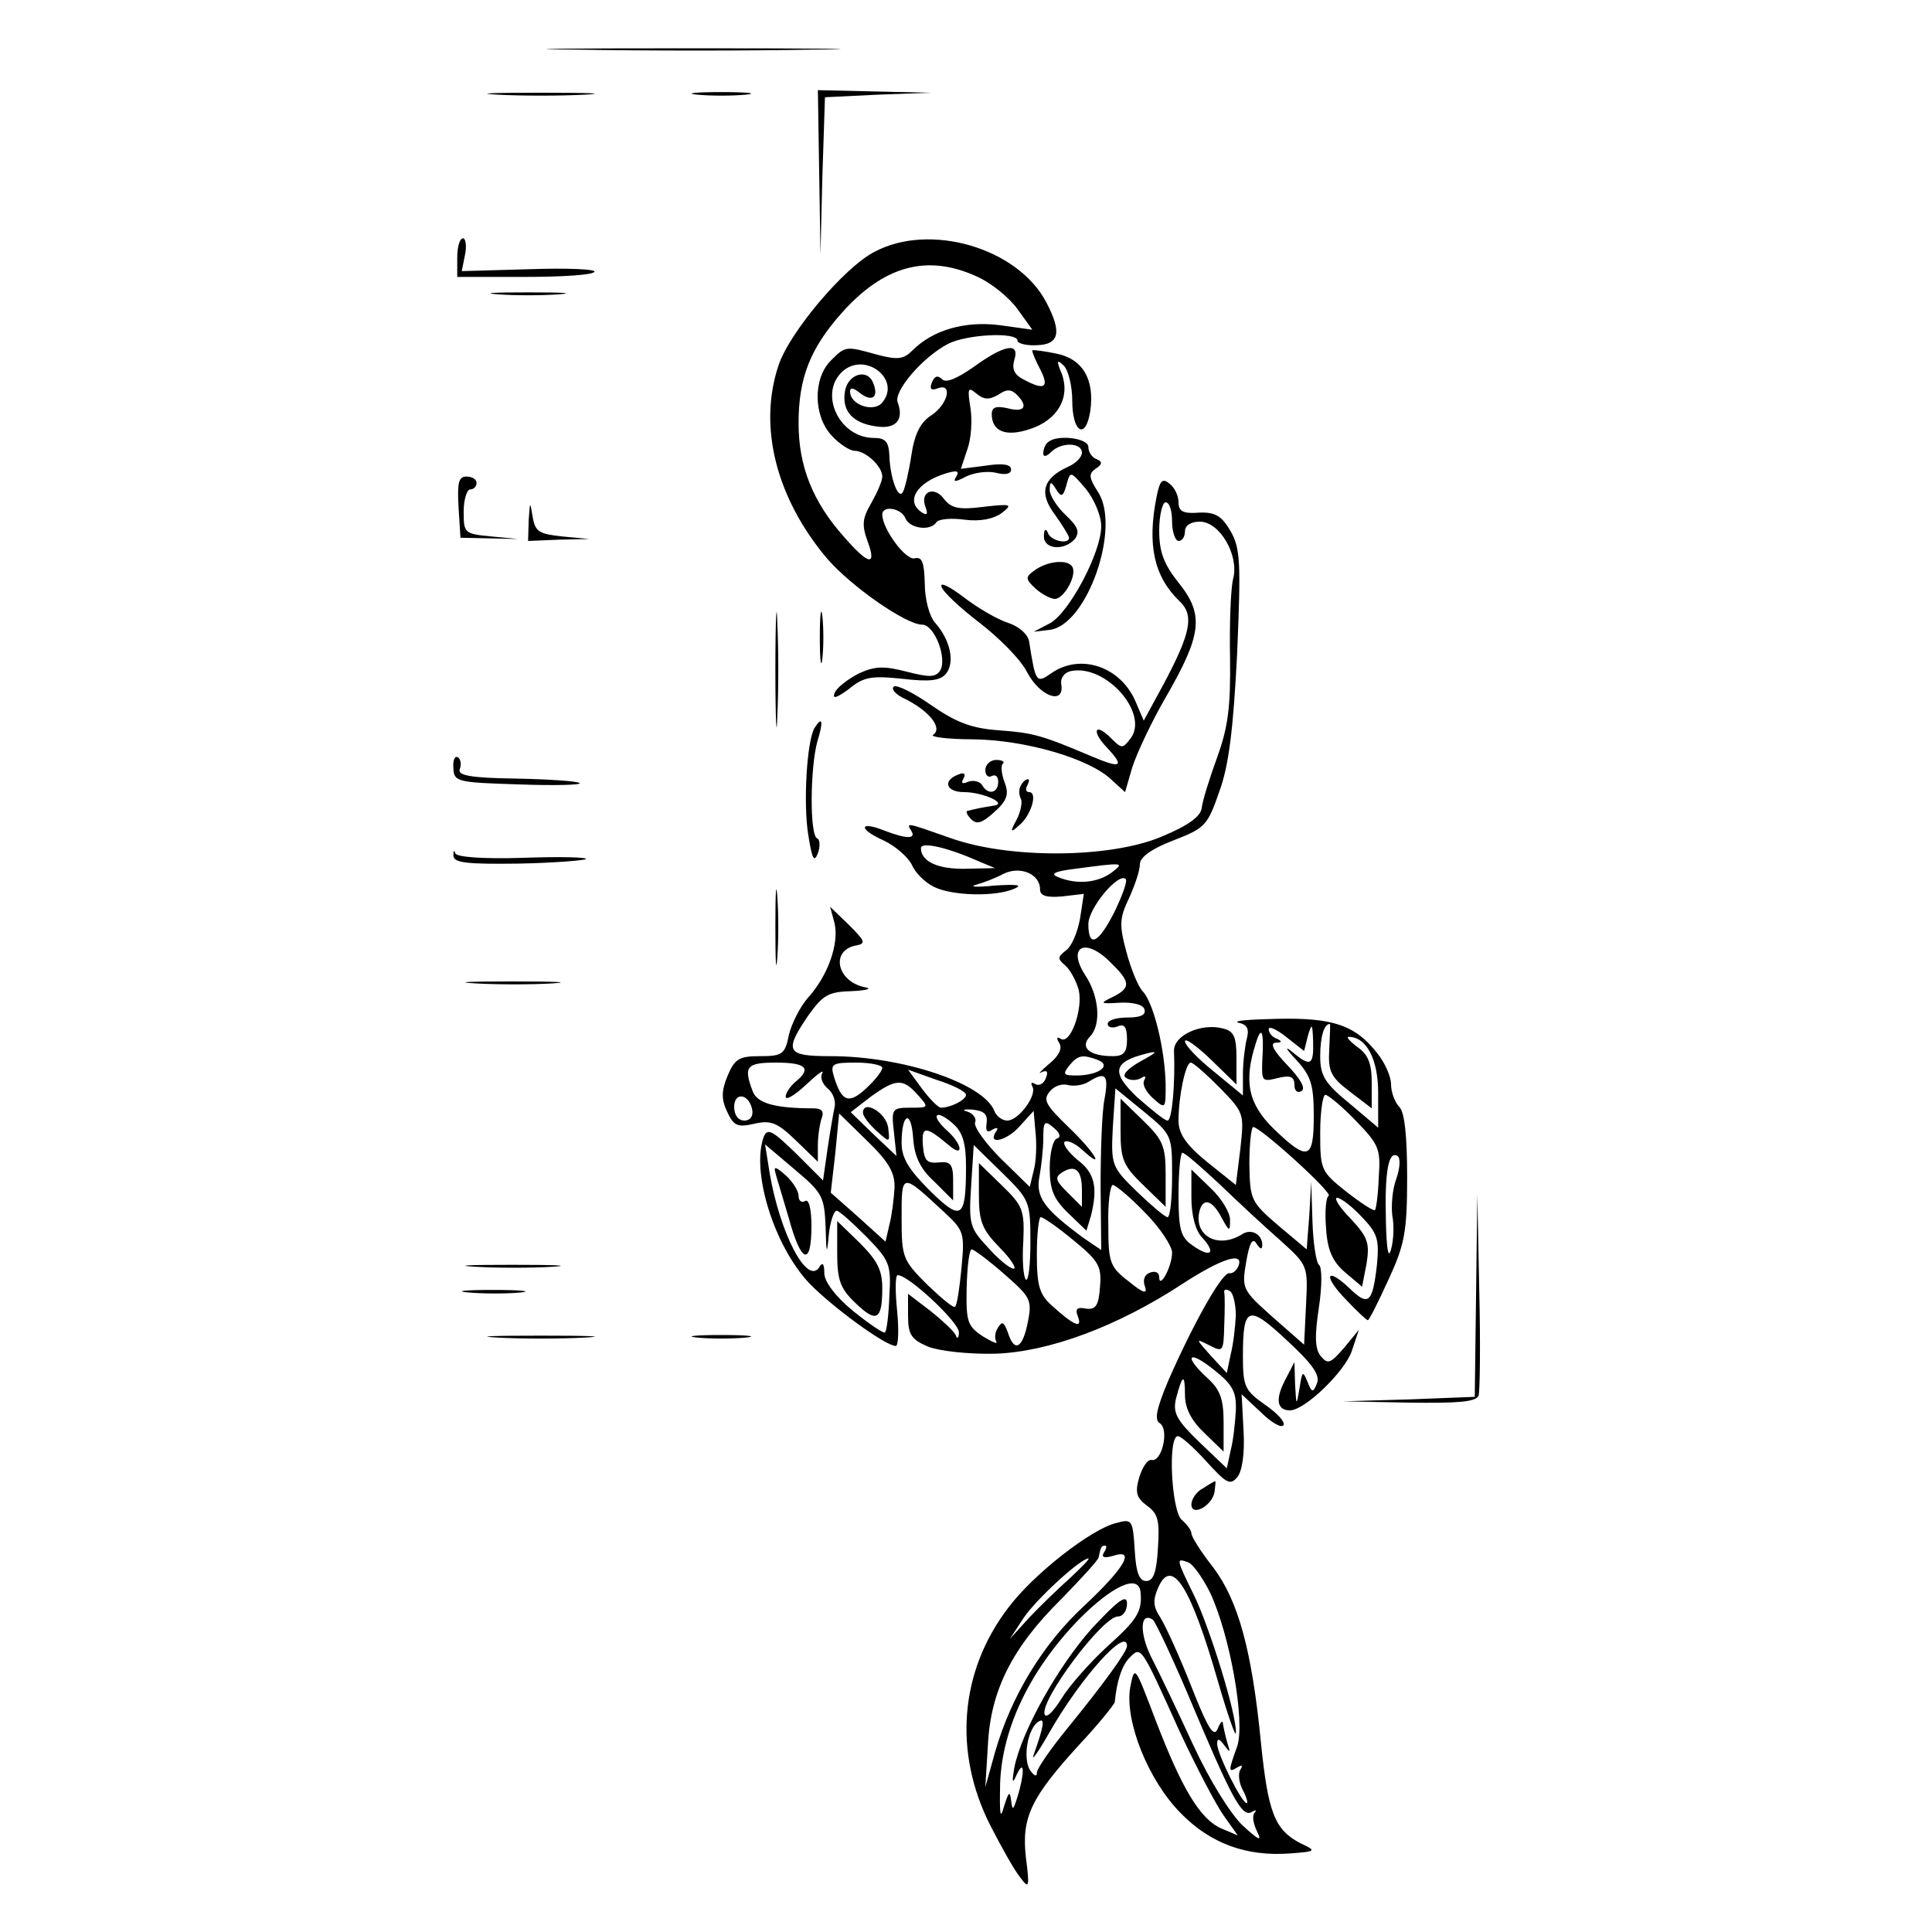 <?xml version="1.0" standalone="no"?>
<!DOCTYPE svg PUBLIC "-//W3C//DTD SVG 20010904//EN"
 "http://www.w3.org/TR/2001/REC-SVG-20010904/DTD/svg10.dtd">
<svg version="1.0" xmlns="http://www.w3.org/2000/svg"
 width="300pt" height="300pt" viewBox="0 0 300 300"
 preserveAspectRatio="xMidYMid meet">
<g transform="translate(0,300) scale(0.1,-0.1)"
fill="#000000" stroke="none">
<path d="M893 2923 c104 -2 270 -2 370 0 100 1 16 2 -188 2 -203 0 -285 -1
-182 -2z"/>
<path d="M773 2853 c37 -2 97 -2 135 0 37 2 6 3 -68 3 -74 0 -105 -1 -67 -3z"/>
<path d="M1083 2853 c20 -2 54 -2 75 0 20 2 3 4 -38 4 -41 0 -58 -2 -37 -4z"/>
<path d="M1272 2733 l2 -128 3 122 4 122 82 4 82 3 -87 2 -88 2 2 -127z"/>
<path d="M710 2600 l0 -30 104 0 c58 0 107 3 109 8 3 4 -42 6 -100 4 l-106 -3
5 25 c3 14 1 26 -3 26 -5 0 -9 -13 -9 -30z"/>
<path d="M1358 2609 c-47 -24 -132 -125 -149 -176 -32 -95 -4 -206 75 -300 38
-44 123 -103 148 -103 19 0 39 -52 28 -71 -7 -11 -17 -11 -52 -2 -35 9 -49 9
-75 -3 -17 -9 -34 -22 -37 -30 -4 -10 3 -8 22 6 23 19 35 21 83 16 43 -5 59
-3 68 8 14 17 7 52 -17 79 -9 10 -16 37 -16 61 -1 33 -4 42 -16 39 -14 -3 -50
46 -50 68 0 15 30 10 36 -6 7 -16 39 -20 48 -6 3 5 23 7 44 4 24 -3 44 1 57
10 18 14 16 15 -28 10 -38 -5 -50 -2 -61 12 -15 21 -38 12 -29 -12 4 -11 3
-14 -5 -9 -27 17 -9 47 37 61 17 5 21 4 16 -5 -6 -9 -2 -9 15 0 12 6 33 9 46
6 15 -4 24 -2 24 5 0 8 -13 10 -39 6 l-39 -5 10 30 c6 16 8 45 5 64 -5 31 -4
34 9 23 12 -10 20 -10 34 -2 13 9 20 9 29 0 18 -18 12 -28 -14 -21 -18 4 -25
2 -25 -9 0 -27 22 -36 60 -23 42 14 62 48 49 85 -9 21 -8 24 3 13 7 -7 13 -32
13 -54 0 -50 21 -62 28 -16 7 49 -12 81 -53 89 -19 4 -36 6 -37 5 -1 -1 4 -14
12 -29 15 -29 7 -34 -26 -16 -14 7 -18 16 -14 30 9 28 -15 24 -62 -10 -27 -19
-44 -26 -50 -20 -7 7 -12 5 -16 -5 -4 -10 -1 -13 9 -9 24 9 16 -25 -10 -42
-17 -11 -26 -29 -31 -63 -4 -26 -10 -51 -13 -56 -7 -13 -20 22 -21 57 -1 21
-6 27 -24 27 -54 0 -86 69 -49 103 35 32 92 -12 62 -48 -13 -16 -50 -4 -50 17
0 7 5 6 15 -2 19 -15 30 -7 21 15 -9 24 -40 14 -44 -13 -5 -30 12 -49 48 -54
31 -5 44 10 34 37 -7 17 38 70 78 91 29 15 108 19 108 5 0 -4 13 -8 30 -7 35
1 39 20 15 66 -44 85 -181 125 -267 79z m158 -38 c23 -10 51 -33 64 -51 l23
-32 -50 7 c-54 7 -104 -7 -136 -39 -14 -14 -23 -15 -54 -7 -50 14 -50 14 -73
-9 -28 -28 -27 -87 2 -117 12 -13 28 -23 35 -23 17 0 43 -24 43 -40 0 -7 -8
-25 -17 -41 -14 -24 -15 -34 -6 -59 15 -40 2 -38 -37 7 -48 54 -70 109 -70
176 0 70 18 116 67 171 65 73 132 92 209 57z"/>
<path d="M773 2543 c26 -2 68 -2 95 0 26 2 4 3 -48 3 -52 0 -74 -1 -47 -3z"/>
<path d="M1627 2313 c-4 -3 -7 -11 -7 -17 0 -6 5 -5 12 2 16 16 48 15 48 -1 0
-7 -10 -17 -22 -22 -39 -18 -45 -41 -20 -74 12 -17 22 -33 22 -36 0 -11 -29
-5 -33 8 -3 7 -6 5 -6 -5 -1 -21 31 -24 48 -5 8 11 5 19 -14 37 -14 13 -25 31
-25 39 0 14 2 14 10 1 8 -13 11 -11 16 7 6 22 6 22 30 -6 13 -16 24 -42 24
-58 0 -41 -50 -135 -80 -151 l-25 -13 25 3 c58 7 111 159 75 214 -14 22 -15
28 -4 36 11 7 11 11 2 15 -7 2 -13 11 -13 19 0 14 -50 20 -63 7z"/>
<path d="M712 2213 l3 -48 45 -1 45 -1 -42 4 c-42 4 -43 5 -43 39 0 18 5 34
10 34 6 0 10 5 10 10 0 6 -7 10 -16 10 -12 0 -14 -10 -12 -47z"/>
<path d="M1796 2229 c-15 -75 -4 -124 35 -162 24 -22 18 -50 -24 -129 l-31
-57 -12 28 c-23 56 -86 77 -131 46 -24 -17 -25 -15 -35 49 -2 11 -15 23 -33
29 -16 5 -47 23 -69 40 -21 16 -37 24 -34 16 2 -8 29 -33 59 -56 30 -23 64
-57 74 -77 20 -38 58 -51 53 -19 -2 10 5 19 15 21 54 11 121 -65 93 -104 -13
-17 -14 -17 -31 0 -25 25 -31 11 -6 -15 28 -30 22 -33 -25 -13 -78 33 -90 36
-143 40 -42 3 -66 12 -105 39 -27 19 -53 32 -58 29 -5 -4 3 -13 19 -20 37 -19
57 -45 42 -55 -6 -3 22 -7 62 -7 82 -1 180 -30 214 -62 l22 -20 11 38 c7 22
30 71 52 109 56 97 60 128 21 177 -24 30 -31 49 -31 82 0 24 5 44 10 44 6 0
10 -13 10 -30 0 -16 5 -30 10 -30 6 0 10 7 10 15 0 9 9 15 23 15 31 0 61 -52
52 -88 -4 -15 -6 -70 -5 -123 1 -77 -3 -108 -20 -155 -12 -33 -23 -68 -24 -79
-2 -13 -21 -27 -62 -44 -80 -34 -238 -35 -329 -2 -68 24 -68 24 -60 11 8 -13
-7 -13 -41 0 -40 16 -42 3 -2 -15 19 -9 38 -26 44 -38 5 -12 20 -27 34 -34 28
-14 95 -16 125 -3 14 6 4 7 -30 5 -27 -3 -41 -2 -30 1 11 3 30 10 43 17 26 13
57 0 57 -24 0 -10 10 -13 34 -11 l34 4 -6 -39 c-4 -21 -13 -43 -22 -49 -13
-10 -13 -13 -1 -23 8 -7 17 -24 21 -38 7 -30 -13 -86 -28 -76 -6 4 -7 1 -2 -7
5 -8 -1 -20 -16 -32 -13 -11 -18 -17 -12 -13 9 4 11 1 7 -9 -3 -9 -11 -13 -17
-9 -5 3 -7 2 -4 -4 8 -13 -21 -53 -39 -53 -8 0 -17 7 -20 15 -17 43 -143 85
-254 85 -69 0 -73 7 -35 63 23 32 31 37 68 38 23 1 32 4 20 6 -44 9 -54 58
-13 65 15 3 13 7 -12 32 l-29 28 7 -26 c7 -31 -10 -81 -42 -116 -12 -14 -25
-40 -29 -57 -6 -30 -10 -33 -45 -33 -32 0 -39 -4 -50 -30 -10 -24 -10 -37 -1
-56 10 -22 16 -25 42 -19 26 6 36 2 65 -26 l34 -33 0 26 c0 15 3 33 6 42 4 10
0 15 -13 15 -60 0 -87 8 -94 26 -15 39 -10 45 36 45 47 0 56 -9 30 -30 -8 -7
-15 -17 -15 -23 0 -6 14 2 32 19 17 16 28 24 25 18 -4 -7 0 -17 8 -24 9 -7 13
-20 11 -29 -2 -9 -7 -38 -11 -65 l-7 -49 -42 42 c-36 35 -44 40 -50 26 -20
-54 16 -170 71 -228 36 -37 118 -97 134 -97 4 0 5 25 2 55 -3 30 -3 55 1 55
17 0 96 -74 95 -89 0 -9 -3 -11 -5 -4 -3 6 -21 23 -40 38 l-34 26 0 -34 c0
-29 5 -37 31 -48 18 -7 63 -12 105 -11 83 3 189 42 291 109 60 39 95 50 86 27
-3 -7 -9 -12 -14 -11 -11 2 -55 -76 -95 -167 -18 -43 -22 -61 -13 -66 15 -10
3 -61 -13 -57 -6 1 -14 -11 -19 -27 -7 -24 -4 -32 12 -44 17 -12 20 -23 17
-66 -2 -37 -7 -51 -18 -51 -11 0 -16 13 -18 48 -3 47 -4 49 -29 42 -38 -9
-128 -79 -167 -131 -76 -99 -86 -225 -28 -339 17 -33 37 -69 46 -80 14 -19 15
-16 9 31 -7 62 8 93 83 175 30 32 54 62 55 66 3 32 11 57 23 69 18 18 17 20
77 -113 26 -56 57 -115 69 -132 l22 -31 -26 11 c-33 15 -61 62 -102 169 -32
84 -32 85 -39 50 -9 -52 28 -145 79 -196 46 -47 102 -67 169 -62 41 3 42 4 16
16 -40 21 -50 48 -61 156 -14 143 -35 220 -74 272 -19 24 -34 48 -34 53 0 5
-7 14 -15 21 -16 14 -22 130 -6 130 5 0 25 -18 44 -39 31 -34 37 -38 48 -25 8
9 12 38 10 72 l-3 57 30 -28 c16 -16 32 -25 35 -20 3 5 -10 19 -29 32 -31 22
-34 28 -34 75 0 78 8 81 68 25 40 -37 52 -54 47 -67 -6 -15 -8 -15 -15 3 -7
17 -8 16 -12 -10 -5 -29 -5 -29 -7 5 l-1 35 -15 -29 c-15 -29 -12 -46 8 -46
23 0 85 60 96 92 l11 33 -23 -28 c-21 -24 -25 -26 -36 -13 -9 11 -10 30 -3 76
5 33 5 63 0 66 -4 3 -9 33 -10 67 l-2 62 -3 -53 -4 -52 -44 37 c-43 37 -44 40
-45 96 0 31 3 57 6 57 11 0 126 -104 117 -107 -4 -2 -6 -24 -4 -49 2 -35 10
-53 30 -70 l26 -22 7 36 c5 32 2 41 -25 70 -17 17 -26 32 -21 32 6 0 23 -13
38 -29 25 -26 28 -35 24 -76 -7 -59 -13 -64 -43 -35 -36 34 -41 19 -5 -18 17
-18 32 -32 34 -32 2 0 16 28 32 63 25 54 29 74 29 159 0 64 -4 101 -12 109 -7
7 -13 23 -13 35 0 12 -9 33 -21 48 -34 44 -69 56 -156 54 -43 -1 -70 -3 -60
-6 14 -3 17 -10 13 -25 -3 -12 -6 -37 -6 -55 l0 -33 -45 37 c-25 20 -45 41
-45 47 0 6 18 -7 40 -28 l40 -39 0 41 c0 33 -4 42 -21 46 -34 9 -78 -11 -76
-36 2 -49 -3 -107 -10 -107 -5 0 -25 17 -47 36 -41 39 -38 55 14 68 19 5 17 2
-9 -12 -21 -12 -30 -22 -22 -26 6 -4 16 -4 23 0 6 4 8 3 5 -3 -4 -6 2 -18 13
-28 20 -18 20 -17 20 21 -1 53 -18 125 -35 144 -8 8 -19 36 -26 62 -11 41 -11
52 4 83 9 20 17 43 17 53 0 11 18 24 52 37 49 19 53 23 71 75 15 40 22 97 28
215 6 143 5 163 -10 190 -14 24 -24 30 -49 29 -25 -2 -32 2 -32 16 0 10 -6 23
-14 29 -11 9 -15 5 -20 -20z m-282 -564 l31 -13 -45 -1 c-43 -1 -70 11 -70 32
0 10 38 2 84 -18z m212 -20 c-22 -16 -54 -19 -83 -7 -13 5 -6 9 27 13 75 10
77 10 56 -6z m5 -60 c-25 -50 -41 -58 -41 -20 0 25 47 81 58 70 3 -3 -5 -25
-17 -50z m-6 -80 c31 -30 31 -39 3 -53 -21 -10 -20 -11 11 -9 20 1 36 -3 38
-10 3 -9 -6 -13 -26 -13 -17 0 -31 -4 -31 -10 0 -5 7 -7 15 -4 11 5 15 -1 15
-20 0 -20 -5 -26 -22 -26 -37 0 -52 14 -35 31 17 18 14 62 -8 95 -29 45 1 59
40 19z m306 -113 c6 20 7 19 8 -9 1 -38 -4 -40 -33 -16 -12 10 -9 4 7 -13 23
-25 27 -39 27 -87 0 -68 -9 -71 -62 -20 -40 39 -47 74 -28 133 9 29 13 19 10
-28 -1 -31 0 -32 24 -26 20 5 26 2 26 -11 0 -9 5 -13 11 -9 7 4 -2 19 -22 40
-21 22 -28 34 -18 35 10 0 10 2 2 6 -7 2 -13 9 -13 15 0 5 12 0 27 -12 l28
-22 6 24z m33 -22 c-2 -34 3 -43 32 -65 l34 -26 0 40 c0 30 -6 44 -22 55 -12
9 -18 16 -14 16 28 0 46 -35 46 -87 l0 -54 -45 38 c-38 31 -45 43 -45 73 0 30
6 50 15 50 1 0 0 -18 -1 -40z m-359 -16 c22 -9 0 -24 -34 -24 -20 0 -21 2 -11
15 14 17 21 18 45 9z m-335 -12 c0 -5 -11 -19 -25 -32 -27 -25 -38 -21 -50 18
-6 20 -3 22 34 22 23 0 41 -4 41 -8z m524 -31 c38 -39 38 -40 32 -95 l-7 -56
-45 36 c-33 27 -44 44 -44 64 0 38 11 90 19 90 4 0 24 -18 45 -39z m-394 -11
c0 -8 -24 -20 -39 -20 -4 0 -17 13 -29 29 l-22 30 45 -16 c25 -8 45 -18 45
-23z m215 -7 c-4 -20 -6 -81 -6 -136 l1 -98 -28 19 c-61 45 -74 63 -68 95 3
16 6 43 6 59 0 27 2 29 16 17 10 -8 12 -15 5 -17 -6 -2 -11 -23 -11 -46 0 -33
6 -48 29 -70 l28 -27 7 23 c11 44 6 67 -21 87 -14 12 -23 24 -20 28 4 3 16 -2
27 -12 38 -35 20 -4 -21 35 -35 34 -40 42 -29 55 7 9 20 13 29 10 9 -2 23 0
31 5 27 17 32 11 25 -27z m-290 7 c18 -20 17 -20 -11 -20 -29 0 -30 -2 -26
-37 l4 -38 -36 34 -35 34 31 24 c39 28 50 29 73 3z m395 -126 c0 -35 -3 -64
-7 -64 -4 0 -25 18 -48 40 -39 38 -40 41 -37 100 l4 60 44 -36 c44 -36 44 -37
44 -100z m-652 103 c2 -10 -3 -17 -12 -17 -10 0 -16 9 -16 21 0 24 23 21 28
-4z m937 -17 c36 -37 39 -44 36 -87 -1 -27 -4 -50 -6 -52 -2 -2 -22 11 -45 29
-39 31 -40 34 -40 91 0 32 4 59 8 59 4 0 26 -18 47 -40z m-573 -4 c-2 -12 1
-16 9 -10 8 4 10 3 5 -4 -13 -21 19 -13 39 11 l20 22 3 -34 c2 -19 1 -45 -3
-59 l-6 -25 -45 44 c-24 24 -42 49 -40 56 3 6 -3 14 -12 17 -9 2 -6 4 8 3 18
-2 24 -7 22 -21z m-143 -101 c-1 -16 -4 -42 -8 -57 l-6 -26 -42 38 -43 38 7
61 6 62 43 -42 c34 -33 44 -50 43 -74z m62 10 l29 -29 0 31 c0 25 -4 30 -22
28 -19 -2 -23 3 -25 27 -2 30 4 30 40 0 24 -21 22 1 -3 23 -11 10 -18 20 -15
23 3 3 14 -3 25 -13 15 -13 20 -31 20 -66 0 -82 -7 -86 -56 -38 -33 33 -44 51
-44 74 0 47 15 53 18 7 2 -28 11 -47 33 -67z m-169 -70 c1 -43 2 -45 5 -12 2
20 8 37 12 37 4 0 24 -18 46 -40 36 -37 39 -43 36 -92 -1 -29 -4 -55 -7 -57
-2 -2 -24 13 -49 33 -28 23 -45 46 -45 59 0 15 -3 18 -8 9 -19 -28 -61 53 -77
147 l-7 44 46 -39 c43 -36 46 -42 48 -89z m318 -24 c0 -35 -3 -61 -7 -58 -4 4
-6 31 -4 60 2 48 -1 55 -33 86 l-36 35 0 -49 c0 -42 5 -54 32 -82 18 -18 27
-33 22 -33 -6 0 -24 15 -40 33 -28 30 -30 36 -26 96 l4 63 44 -43 c43 -42 44
-45 44 -108z m294 90 c28 -27 70 -66 94 -87 43 -39 43 -39 40 -100 l-3 -62
-49 43 c-47 42 -48 44 -41 85 5 30 10 39 16 29 6 -9 9 -10 9 -2 0 17 -18 26
-32 16 -36 -22 -73 -3 -66 34 5 24 20 21 35 -8 12 -22 13 -22 13 -3 0 11 -13
33 -30 49 l-30 29 0 -44 c0 -26 6 -51 17 -62 22 -24 13 -32 -15 -12 -19 13
-22 25 -22 80 0 35 3 64 6 64 4 0 29 -22 58 -49z m274 8 c-6 -16 -8 -42 -6
-57 3 -15 2 -38 -2 -52 -4 -16 -7 -1 -8 45 -2 75 4 109 18 100 5 -3 4 -19 -2
-36z m-488 -17 l0 -26 -22 22 c-19 19 -21 24 -8 32 20 12 30 3 30 -28z m-213
-35 c30 -28 31 -32 26 -86 -3 -31 -7 -58 -10 -60 -2 -3 -21 13 -43 34 -38 38
-40 42 -40 103 0 72 -1 72 67 9z m311 0 c23 -23 42 -52 42 -62 0 -22 -20 -58
-20 -38 0 7 -6 10 -14 7 -9 -3 -12 -12 -8 -22 4 -12 -3 -10 -25 8 -30 23 -32
30 -32 88 -1 34 3 62 7 62 4 0 27 -19 50 -43z m-111 -43 c39 -32 44 -40 41
-73 -2 -29 -7 -35 -22 -33 -14 3 -17 -1 -12 -13 7 -19 -7 -13 -41 18 -19 17
-23 31 -23 79 0 32 3 58 6 58 4 0 27 -16 51 -36z m-108 -52 c41 -36 44 -40 37
-75 -8 -41 -21 -48 -31 -16 -6 16 -9 18 -15 8 -5 -7 -6 -17 -3 -22 3 -5 -6 -1
-21 8 -24 16 -26 23 -25 76 1 33 4 59 8 59 3 0 26 -17 50 -38z m360 -65 c-1
-18 -4 -45 -8 -60 l-6 -29 -25 27 c-24 27 -24 27 -2 16 21 -11 22 -10 23 31 1
24 1 47 0 51 -1 5 3 6 9 2 5 -3 9 -21 9 -38z m0 -147 c-1 -19 -4 -47 -8 -62
l-6 -28 -43 41 c-35 34 -41 45 -36 67 10 38 14 40 14 6 0 -21 10 -40 30 -59
l30 -29 0 45 c0 36 -5 51 -25 69 -38 35 -30 45 10 13 29 -23 35 -34 34 -63z
m-205 -221 c-4 -7 0 -9 14 -5 36 12 19 -18 -44 -77 -65 -60 -114 -141 -139
-228 l-15 -54 4 65 c4 85 38 152 114 227 31 32 58 61 58 65 3 15 4 18 10 18 3
0 2 -5 -2 -11z m-52 -39 c-18 -16 -47 -44 -64 -62 l-30 -33 21 32 c20 30 89
93 101 93 3 0 -10 -13 -28 -30z m217 -23 c31 -66 55 -201 42 -239 -14 -39 -14
-41 1 -32 7 4 8 3 4 -4 -4 -6 -2 -21 4 -32 6 -11 8 -20 6 -20 -8 0 -46 77 -46
92 0 9 3 9 11 -2 9 -12 10 -12 5 3 -3 10 -6 24 -7 30 0 7 -4 3 -8 -7 -6 -15
-15 -1 -41 65 -18 46 -40 94 -48 107 -12 18 -12 28 -3 48 21 46 50 0 92 -146
15 -52 28 -89 28 -81 2 27 -41 165 -65 214 -28 57 -28 58 -9 51 8 -3 23 -25
34 -47z m-108 1 c3 -30 -5 -43 -52 -85 -27 -25 -59 -61 -71 -81 -12 -19 -23
-31 -26 -24 -7 22 90 152 114 152 8 0 14 9 14 20 0 15 -13 6 -54 -38 -53 -59
-110 -161 -121 -217 -4 -24 -3 -26 4 -10 12 25 12 1 1 -35 -7 -22 -8 -22 -10
-5 -2 15 -4 12 -11 -10 -6 -22 -7 -13 -6 36 3 85 46 175 121 253 52 53 94 73
97 44z m74 -160 c66 -157 83 -190 98 -182 7 4 9 4 5 -1 -4 -4 -2 -17 4 -29 8
-16 3 -14 -22 9 -19 18 -51 69 -77 125 -24 52 -53 113 -65 136 -19 38 -18 72
2 59 4 -3 29 -56 55 -117z m-95 76 c0 -9 -39 -62 -92 -127 -26 -32 -48 -63
-48 -70 0 -7 -5 -4 -11 5 -11 19 -3 65 14 75 10 6 8 -7 -8 -52 -4 -11 7 4 24
34 49 86 121 166 121 135z"/>
<path d="M1340 1272 c0 -5 9 -17 21 -28 21 -19 21 -19 18 6 -4 23 -39 43 -39
22z"/>
<path d="M1740 1244 c0 -44 4 -54 35 -84 l35 -34 0 50 c0 44 -4 54 -35 84
l-35 34 0 -50z"/>
<path d="M1204 1179 c2 -8 12 -40 21 -71 19 -70 35 -75 35 -12 0 27 -4 43 -10
39 -5 -3 -10 0 -10 8 0 8 -9 22 -20 32 -15 13 -19 15 -16 4z"/>
<path d="M1300 1054 c0 -42 5 -55 28 -77 33 -32 42 -27 42 23 0 28 -8 43 -35
70 l-35 34 0 -50z"/>
<path d="M821 2193 l-1 -33 48 2 47 1 -42 4 c-36 4 -42 7 -46 31 -4 24 -4 24
-6 -5z"/>
<path d="M1606 2114 c-14 -10 -14 -13 2 -28 10 -9 24 -16 30 -16 14 0 35 37
27 50 -7 12 -39 9 -59 -6z"/>
<path d="M1204 1960 c0 -80 2 -112 3 -72 2 39 2 105 0 145 -1 39 -3 7 -3 -73z"/>
<path d="M1273 2010 c0 -36 2 -50 4 -32 2 17 2 47 0 65 -2 17 -4 3 -4 -33z"/>
<path d="M1265 1870 c-12 -19 -18 -117 -10 -166 6 -38 9 -44 15 -29 4 11 3 22
-1 23 -12 5 -11 109 0 150 10 32 8 41 -4 22z"/>
<path d="M704 1807 c1 -21 6 -22 101 -25 55 -2 98 -1 95 2 -3 3 -47 6 -98 7
-73 1 -92 5 -88 15 3 7 1 16 -3 18 -5 3 -8 -5 -7 -17z"/>
<path d="M1530 1804 c0 -8 5 -12 10 -9 6 3 10 -1 10 -9 0 -18 -16 -21 -25 -5
-4 6 -14 8 -22 5 -9 -4 -11 -2 -7 5 4 7 1 10 -6 7 -27 -9 -22 -28 7 -28 29 0
69 -18 46 -21 -7 -1 -17 -3 -23 -4 -5 -1 -13 -3 -17 -4 -4 0 -2 -6 5 -13 9 -9
17 -6 36 11 20 18 23 28 16 46 -5 13 -6 26 -3 29 4 3 -1 6 -10 6 -9 0 -17 -7
-17 -16z"/>
<path d="M1585 1780 c-3 -5 -3 -14 0 -20 3 -5 0 -20 -6 -32 -11 -20 -10 -22 3
-10 19 15 30 52 16 52 -5 0 -6 5 -3 10 3 6 4 10 1 10 -3 0 -8 -4 -11 -10z"/>
<path d="M704 1671 c1 -11 22 -13 101 -12 55 1 102 5 105 7 2 3 -41 4 -97 2
-62 -2 -104 1 -106 7 -2 6 -3 4 -3 -4z"/>
<path d="M1204 1560 c0 -52 1 -74 3 -47 2 26 2 68 0 95 -2 26 -3 4 -3 -48z"/>
<path d="M738 1473 c34 -2 88 -2 120 0 31 2 3 3 -63 3 -66 0 -92 -1 -57 -3z"/>
<path d="M2292 988 l-2 -157 -102 -4 -103 -3 103 -2 c76 -1 104 1 108 11 2 7
3 80 1 162 l-3 150 -2 -157z"/>
<path d="M738 1033 c34 -2 88 -2 120 0 31 2 3 3 -63 3 -66 0 -92 -1 -57 -3z"/>
<path d="M728 993 c23 -2 59 -2 80 0 20 2 1 4 -43 4 -44 0 -61 -2 -37 -4z"/>
<path d="M773 923 c37 -2 97 -2 135 0 37 2 6 3 -68 3 -74 0 -105 -1 -67 -3z"/>
<path d="M1083 923 c20 -2 54 -2 75 0 20 2 3 4 -38 4 -41 0 -58 -2 -37 -4z"/>
<path d="M1868 689 c-10 -5 -18 -17 -18 -25 0 -20 33 -2 36 20 1 9 2 16 1 16
-1 0 -10 -5 -19 -11z"/>
</g>
</svg>
